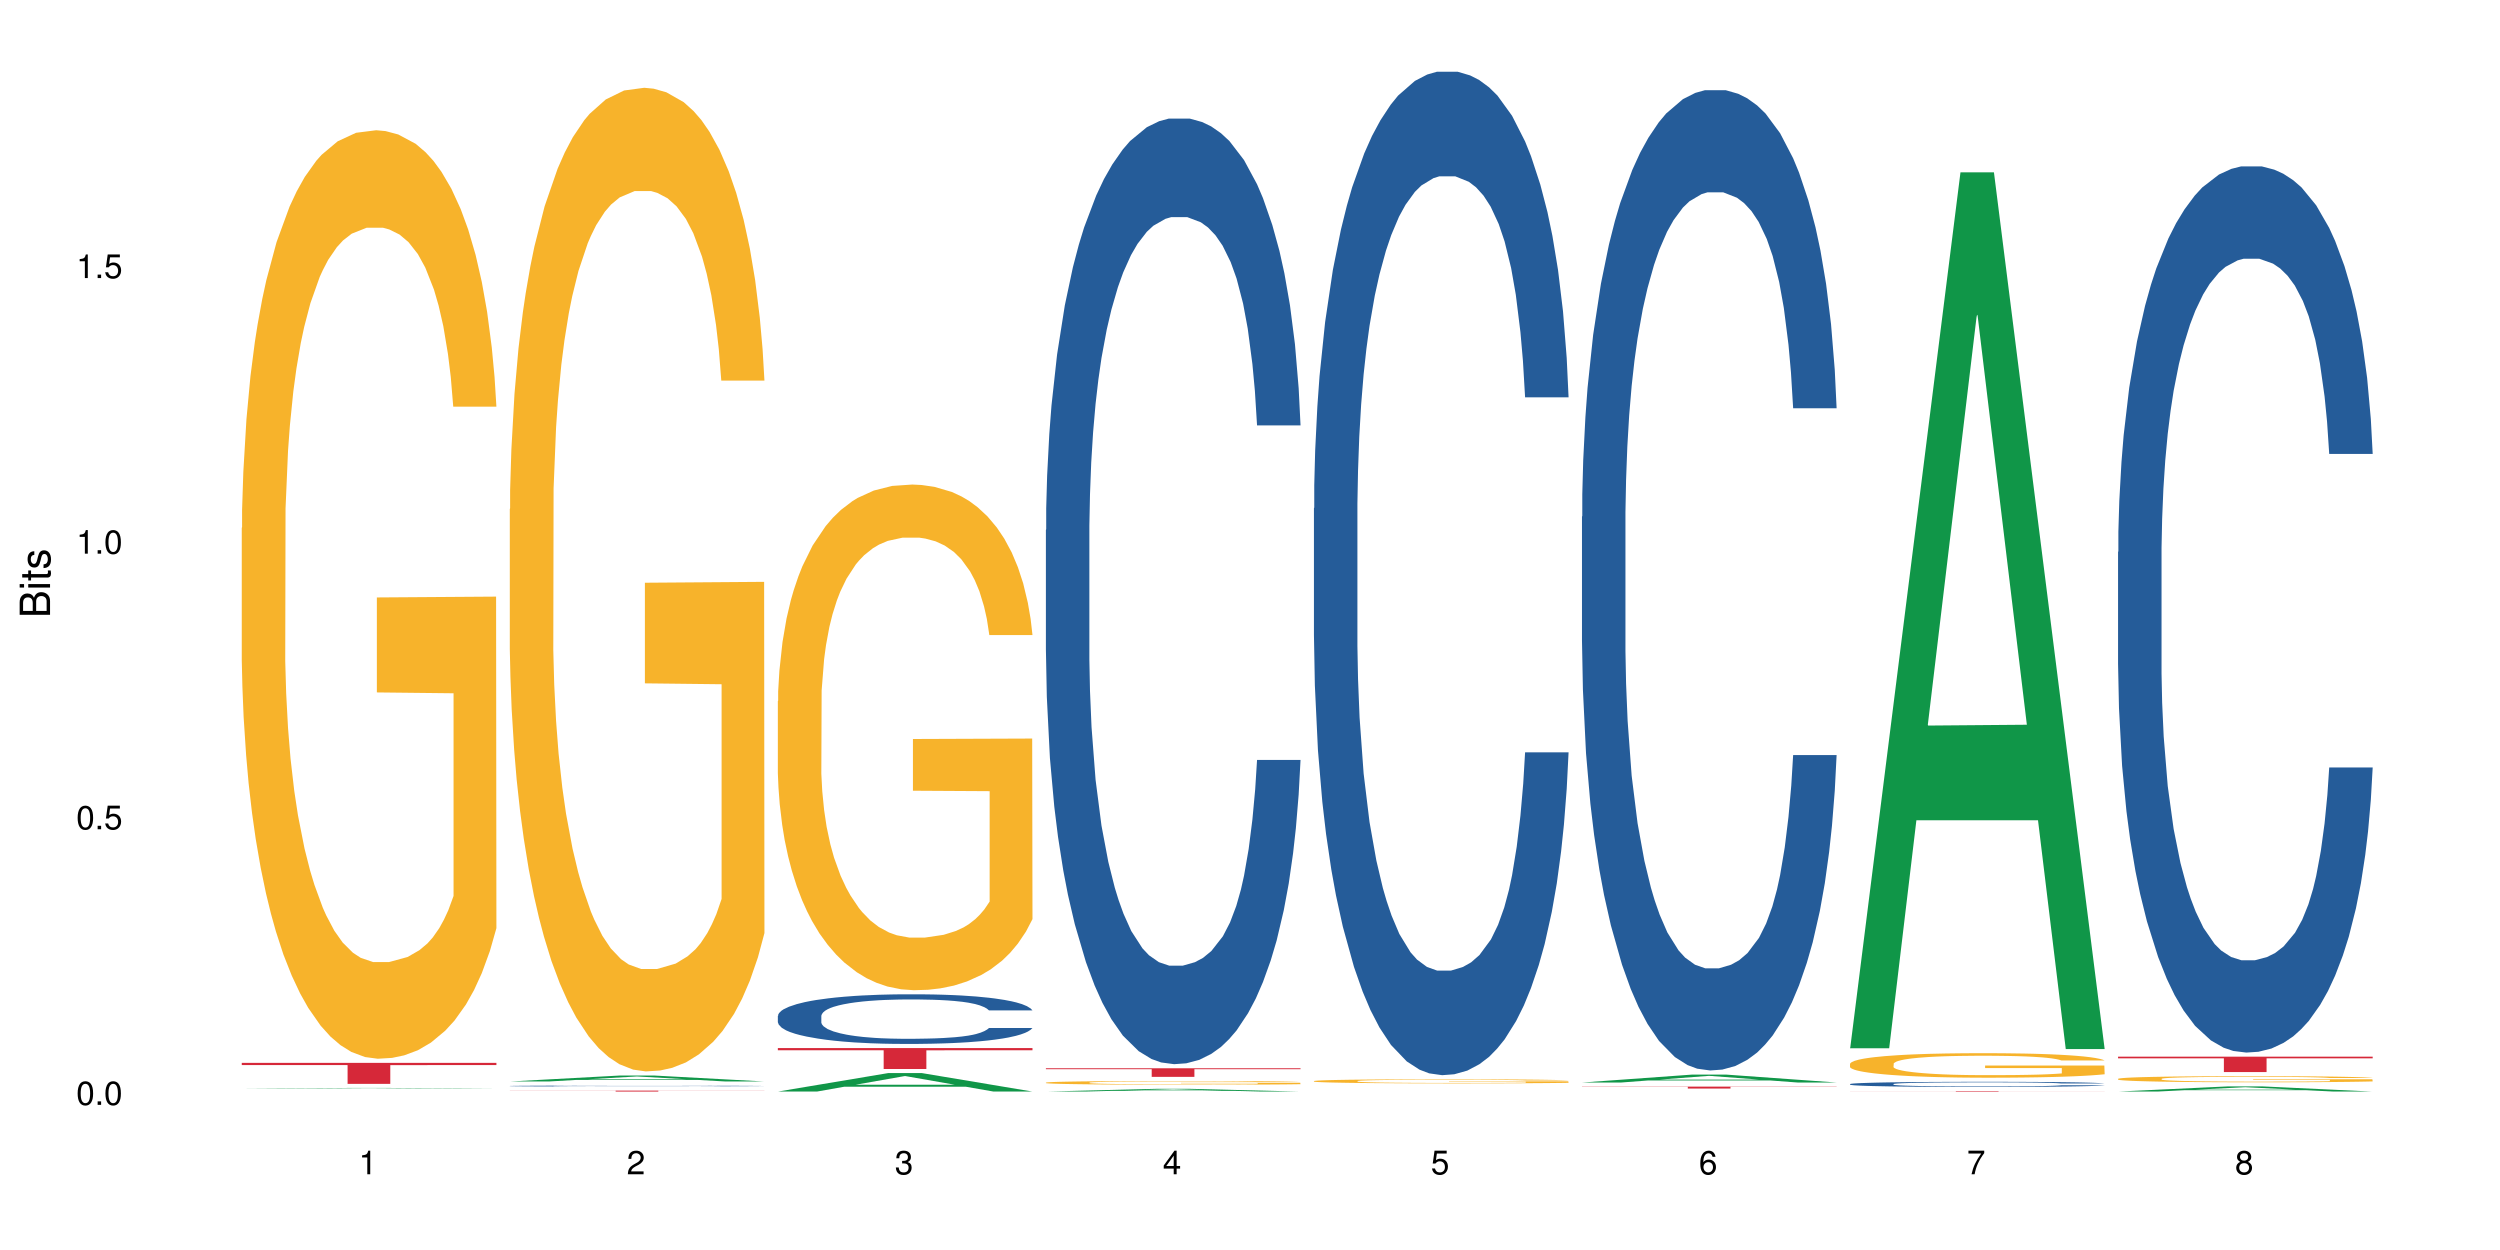 <?xml version="1.0" encoding="UTF-8"?>
<svg xmlns="http://www.w3.org/2000/svg" xmlns:xlink="http://www.w3.org/1999/xlink" width="720pt" height="360pt" viewBox="0 0 720 360" version="1.1">
<defs>
<g>
<symbol overflow="visible" id="glyph0-0">
<path style="stroke:none;" d=""/>
</symbol>
<symbol overflow="visible" id="glyph0-1">
<path style="stroke:none;" d="M 2.641 -6.797 C 2 -6.797 1.422 -6.531 1.078 -6.047 C 0.641 -5.453 0.406 -4.547 0.406 -3.297 C 0.406 -1 1.188 0.219 2.641 0.219 C 4.078 0.219 4.859 -1 4.859 -3.234 C 4.859 -4.562 4.656 -5.438 4.203 -6.047 C 3.844 -6.531 3.281 -6.797 2.641 -6.797 Z M 2.641 -6.047 C 3.547 -6.047 4 -5.125 4 -3.312 C 4 -1.375 3.562 -0.484 2.625 -0.484 C 1.734 -0.484 1.281 -1.422 1.281 -3.281 C 1.281 -5.141 1.734 -6.047 2.641 -6.047 Z M 2.641 -6.047 "/>
</symbol>
<symbol overflow="visible" id="glyph0-2">
<path style="stroke:none;" d="M 1.828 -1 L 0.828 -1 L 0.828 0 L 1.828 0 Z M 1.828 -1 "/>
</symbol>
<symbol overflow="visible" id="glyph0-3">
<path style="stroke:none;" d="M 4.562 -6.797 L 1.062 -6.797 L 0.547 -3.094 L 1.328 -3.094 C 1.719 -3.562 2.047 -3.734 2.578 -3.734 C 3.484 -3.734 4.062 -3.109 4.062 -2.094 C 4.062 -1.125 3.484 -0.531 2.578 -0.531 C 1.828 -0.531 1.375 -0.906 1.188 -1.672 L 0.328 -1.672 C 0.453 -1.109 0.547 -0.844 0.75 -0.594 C 1.125 -0.078 1.828 0.219 2.594 0.219 C 3.969 0.219 4.922 -0.781 4.922 -2.219 C 4.922 -3.562 4.031 -4.484 2.719 -4.484 C 2.25 -4.484 1.859 -4.359 1.469 -4.062 L 1.734 -5.969 L 4.562 -5.969 Z M 4.562 -6.797 "/>
</symbol>
<symbol overflow="visible" id="glyph0-4">
<path style="stroke:none;" d="M 2.484 -4.844 L 2.484 0 L 3.328 0 L 3.328 -6.797 L 2.766 -6.797 C 2.469 -5.75 2.281 -5.609 0.984 -5.453 L 0.984 -4.844 Z M 2.484 -4.844 "/>
</symbol>
<symbol overflow="visible" id="glyph0-5">
<path style="stroke:none;" d="M 4.859 -0.828 L 1.281 -0.828 C 1.359 -1.391 1.672 -1.75 2.5 -2.234 L 3.469 -2.75 C 4.406 -3.266 4.906 -3.969 4.906 -4.812 C 4.906 -5.375 4.672 -5.906 4.266 -6.266 C 3.859 -6.625 3.375 -6.797 2.719 -6.797 C 1.859 -6.797 1.219 -6.5 0.844 -5.922 C 0.609 -5.562 0.5 -5.125 0.484 -4.438 L 1.328 -4.438 C 1.359 -4.906 1.406 -5.188 1.531 -5.406 C 1.75 -5.812 2.188 -6.062 2.703 -6.062 C 3.469 -6.062 4.031 -5.516 4.031 -4.781 C 4.031 -4.25 3.719 -3.797 3.125 -3.438 L 2.234 -2.938 C 0.812 -2.141 0.406 -1.5 0.328 0 L 4.859 0 Z M 4.859 -0.828 "/>
</symbol>
<symbol overflow="visible" id="glyph0-6">
<path style="stroke:none;" d="M 2.125 -3.125 L 2.578 -3.125 C 3.516 -3.125 3.984 -2.703 3.984 -1.891 C 3.984 -1.031 3.469 -0.531 2.578 -0.531 C 1.656 -0.531 1.203 -0.984 1.156 -1.969 L 0.312 -1.969 C 0.344 -1.422 0.438 -1.078 0.609 -0.766 C 0.953 -0.109 1.625 0.219 2.547 0.219 C 3.953 0.219 4.859 -0.609 4.859 -1.906 C 4.859 -2.766 4.516 -3.25 3.703 -3.516 C 4.344 -3.766 4.656 -4.25 4.656 -4.938 C 4.656 -6.109 3.875 -6.797 2.578 -6.797 C 1.203 -6.797 0.484 -6.047 0.453 -4.609 L 1.297 -4.609 C 1.312 -5.016 1.344 -5.25 1.453 -5.453 C 1.641 -5.828 2.062 -6.062 2.594 -6.062 C 3.344 -6.062 3.797 -5.625 3.797 -4.906 C 3.797 -4.422 3.609 -4.141 3.25 -3.984 C 3.016 -3.891 2.719 -3.844 2.125 -3.844 Z M 2.125 -3.125 "/>
</symbol>
<symbol overflow="visible" id="glyph0-7">
<path style="stroke:none;" d="M 3.141 -1.625 L 3.141 0 L 3.984 0 L 3.984 -1.625 L 4.984 -1.625 L 4.984 -2.391 L 3.984 -2.391 L 3.984 -6.797 L 3.359 -6.797 L 0.266 -2.516 L 0.266 -1.625 Z M 3.141 -2.391 L 1 -2.391 L 3.141 -5.359 Z M 3.141 -2.391 "/>
</symbol>
<symbol overflow="visible" id="glyph0-8">
<path style="stroke:none;" d="M 4.781 -5.031 C 4.609 -6.141 3.891 -6.797 2.844 -6.797 C 2.094 -6.797 1.422 -6.438 1.031 -5.828 C 0.609 -5.172 0.406 -4.344 0.406 -3.094 C 0.406 -1.953 0.578 -1.234 0.984 -0.625 C 1.359 -0.078 1.953 0.219 2.703 0.219 C 3.984 0.219 4.922 -0.734 4.922 -2.078 C 4.922 -3.344 4.062 -4.234 2.844 -4.234 C 2.172 -4.234 1.641 -3.969 1.281 -3.469 C 1.281 -5.125 1.828 -6.047 2.797 -6.047 C 3.391 -6.047 3.797 -5.672 3.938 -5.031 Z M 2.734 -3.484 C 3.547 -3.484 4.062 -2.922 4.062 -2 C 4.062 -1.156 3.484 -0.531 2.703 -0.531 C 1.922 -0.531 1.328 -1.188 1.328 -2.047 C 1.328 -2.891 1.906 -3.484 2.734 -3.484 Z M 2.734 -3.484 "/>
</symbol>
<symbol overflow="visible" id="glyph0-9">
<path style="stroke:none;" d="M 4.984 -6.797 L 0.438 -6.797 L 0.438 -5.969 L 4.109 -5.969 C 2.5 -3.656 1.828 -2.234 1.328 0 L 2.219 0 C 2.594 -2.172 3.453 -4.047 4.984 -6.094 Z M 4.984 -6.797 "/>
</symbol>
<symbol overflow="visible" id="glyph0-10">
<path style="stroke:none;" d="M 3.75 -3.578 C 4.453 -4 4.688 -4.344 4.688 -4.984 C 4.688 -6.047 3.844 -6.797 2.641 -6.797 C 1.438 -6.797 0.594 -6.047 0.594 -4.984 C 0.594 -4.359 0.828 -4.016 1.516 -3.578 C 0.734 -3.203 0.359 -2.641 0.359 -1.891 C 0.359 -0.641 1.297 0.219 2.641 0.219 C 3.984 0.219 4.922 -0.641 4.922 -1.875 C 4.922 -2.641 4.531 -3.203 3.75 -3.578 Z M 2.641 -6.047 C 3.359 -6.047 3.812 -5.625 3.812 -4.969 C 3.812 -4.344 3.344 -3.922 2.641 -3.922 C 1.922 -3.922 1.453 -4.344 1.453 -4.984 C 1.453 -5.625 1.922 -6.047 2.641 -6.047 Z M 2.641 -3.203 C 3.484 -3.203 4.062 -2.672 4.062 -1.875 C 4.062 -1.062 3.484 -0.531 2.625 -0.531 C 1.797 -0.531 1.219 -1.078 1.219 -1.875 C 1.219 -2.672 1.797 -3.203 2.641 -3.203 Z M 2.641 -3.203 "/>
</symbol>
<symbol overflow="visible" id="glyph1-0">
<path style="stroke:none;" d=""/>
</symbol>
<symbol overflow="visible" id="glyph1-1">
<path style="stroke:none;" d="M 0 -0.953 L 0 -4.891 C 0 -5.719 -0.234 -6.344 -0.734 -6.797 C -1.188 -7.234 -1.812 -7.469 -2.5 -7.469 C -3.547 -7.469 -4.188 -7 -4.625 -5.875 C -4.984 -6.672 -5.641 -7.094 -6.531 -7.094 C -7.156 -7.094 -7.734 -6.859 -8.141 -6.391 C -8.562 -5.938 -8.75 -5.344 -8.75 -4.5 L -8.75 -0.953 Z M -4.984 -2.062 L -7.766 -2.062 L -7.766 -4.219 C -7.766 -4.844 -7.688 -5.203 -7.453 -5.5 C -7.219 -5.812 -6.859 -5.969 -6.375 -5.969 C -5.906 -5.969 -5.531 -5.812 -5.297 -5.5 C -5.062 -5.203 -4.984 -4.844 -4.984 -4.219 Z M -0.984 -2.062 L -4 -2.062 L -4 -4.781 C -4 -5.328 -3.859 -5.688 -3.578 -5.953 C -3.297 -6.219 -2.922 -6.359 -2.484 -6.359 C -2.062 -6.359 -1.688 -6.219 -1.406 -5.953 C -1.109 -5.688 -0.984 -5.328 -0.984 -4.781 Z M -0.984 -2.062 "/>
</symbol>
<symbol overflow="visible" id="glyph1-2">
<path style="stroke:none;" d="M -6.281 -1.797 L -6.281 -0.797 L 0 -0.797 L 0 -1.797 Z M -8.75 -1.797 L -8.75 -0.797 L -7.484 -0.797 L -7.484 -1.797 Z M -8.75 -1.797 "/>
</symbol>
<symbol overflow="visible" id="glyph1-3">
<path style="stroke:none;" d="M -6.281 -3.047 L -6.281 -2.016 L -8.016 -2.016 L -8.016 -1.016 L -6.281 -1.016 L -6.281 -0.172 L -5.469 -0.172 L -5.469 -1.016 L -0.719 -1.016 C -0.078 -1.016 0.281 -1.453 0.281 -2.234 C 0.281 -2.469 0.25 -2.719 0.188 -3.047 L -0.641 -3.047 C -0.609 -2.922 -0.594 -2.766 -0.594 -2.562 C -0.594 -2.141 -0.719 -2.016 -1.156 -2.016 L -5.469 -2.016 L -5.469 -3.047 Z M -6.281 -3.047 "/>
</symbol>
<symbol overflow="visible" id="glyph1-4">
<path style="stroke:none;" d="M -4.531 -5.25 C -5.766 -5.25 -6.469 -4.422 -6.469 -2.969 C -6.469 -1.516 -5.719 -0.562 -4.547 -0.562 C -3.562 -0.562 -3.094 -1.062 -2.734 -2.562 L -2.516 -3.484 C -2.344 -4.188 -2.094 -4.469 -1.625 -4.469 C -1.047 -4.469 -0.641 -3.875 -0.641 -3 C -0.641 -2.453 -0.797 -2 -1.062 -1.75 C -1.25 -1.594 -1.422 -1.531 -1.875 -1.469 L -1.875 -0.406 C -0.422 -0.453 0.281 -1.266 0.281 -2.922 C 0.281 -4.5 -0.5 -5.516 -1.719 -5.516 C -2.656 -5.516 -3.172 -4.984 -3.469 -3.734 L -3.703 -2.766 C -3.891 -1.953 -4.156 -1.609 -4.594 -1.609 C -5.172 -1.609 -5.547 -2.125 -5.547 -2.938 C -5.547 -3.75 -5.203 -4.172 -4.531 -4.203 Z M -4.531 -5.25 "/>
</symbol>
</g>
</defs>
<g id="surface108010">
<rect x="0" y="0" width="720" height="360" style="fill:rgb(100%,100%,100%);fill-opacity:1;stroke:none;"/>
<path style=" stroke:none;fill-rule:nonzero;fill:rgb(6.275%,58.824%,28.235%);fill-opacity:1;" d="M 69.629 313.535 L 69.707 313.535 L 101.441 313.324 L 111.078 313.324 L 142.965 313.535 L 131.762 313.535 L 123.77 313.48 L 88.746 313.48 L 80.91 313.535 L 69.629 313.535 L 92.117 313.457 L 120.559 313.457 L 106.375 313.359 L 106.062 313.359 L 92.039 313.457 L 92.117 313.457 Z M 69.629 313.535 "/>
<path style=" stroke:none;fill-rule:nonzero;fill:rgb(96.863%,70.196%,16.863%);fill-opacity:1;" d="M 69.629 152.043 L 69.719 151.797 L 69.719 146.914 L 70.078 135.926 L 70.973 120.785 L 72.133 108.328 L 73.387 98.562 L 74.191 93.434 L 75.531 86.105 L 76.695 80.734 L 79.645 69.742 L 83.402 59.488 L 85.461 55.09 L 87.785 50.941 L 91.094 46.301 L 92.613 44.59 L 97.266 40.684 L 102.543 38.242 L 108.355 37.508 L 111.039 37.754 L 114.703 38.73 L 119.711 41.414 L 122.574 43.859 L 124.809 46.301 L 127.137 49.477 L 129.996 54.359 L 132.68 60.219 L 134.828 66.082 L 136.973 73.406 L 138.762 81.223 L 140.281 89.77 L 141.625 100.027 L 142.43 108.574 L 142.965 117.121 L 130.535 117.121 L 129.82 108.574 L 129.016 101.98 L 127.672 93.922 L 126.332 88.059 L 124.988 83.418 L 122.484 77.07 L 120.34 73.164 L 117.656 69.742 L 115.062 67.547 L 112.109 66.082 L 110.32 65.594 L 105.582 65.594 L 101.289 67.301 L 98.785 69.254 L 96.996 71.211 L 94.492 74.871 L 92.973 77.805 L 92.078 79.758 L 89.395 87.328 L 87.605 94.164 L 86.621 98.805 L 85.371 106.133 L 84.477 112.727 L 83.492 122.492 L 82.953 129.82 L 82.238 146.426 L 82.148 190.383 L 82.418 199.664 L 82.953 209.676 L 83.672 218.469 L 84.742 227.746 L 85.816 234.828 L 87.695 244.352 L 89.305 250.703 L 90.559 254.855 L 92.973 261.449 L 93.957 263.645 L 96.281 268.043 L 98.695 271.461 L 101.648 274.391 L 103.883 275.855 L 107.461 277.078 L 112.02 277.078 L 117.387 275.613 L 120.785 273.66 L 123.109 271.703 L 124.633 269.996 L 126.508 267.309 L 127.852 264.867 L 129.102 262.18 L 130.625 258.027 L 130.625 199.664 L 108.535 199.418 L 108.535 172.066 L 142.875 171.824 L 142.965 267.309 L 141.086 273.902 L 138.762 280.254 L 136.527 285.137 L 134.199 289.289 L 130.891 293.93 L 128.207 296.859 L 124.094 300.277 L 120.34 302.477 L 116.402 303.941 L 112.914 304.672 L 108.801 304.918 L 105.137 304.43 L 101.199 302.965 L 98.07 301.012 L 95.207 298.566 L 92.344 295.395 L 88.77 290.266 L 86.441 286.113 L 84.027 280.984 L 81.613 274.879 L 79.469 268.285 L 78.035 263.156 L 76.605 257.297 L 75.086 249.969 L 73.652 241.668 L 72.582 234.098 L 71.598 225.551 L 70.883 217.492 L 70.164 206.5 L 69.809 197.711 L 69.629 190.141 Z M 69.629 152.043 "/>
<path style=" stroke:none;fill-rule:nonzero;fill:rgb(83.922%,15.686%,22.353%);fill-opacity:1;" d="M 69.629 306.098 L 142.965 306.098 L 142.965 306.746 L 112.402 306.75 L 112.402 312.145 L 100.105 312.145 L 100.105 306.754 L 99.926 306.746 L 69.629 306.746 Z M 69.629 306.098 "/>
<path style=" stroke:none;fill-rule:nonzero;fill:rgb(6.275%,58.824%,28.235%);fill-opacity:1;" d="M 146.824 311.465 L 146.902 311.465 L 178.637 309.746 L 188.273 309.746 L 220.16 311.469 L 208.957 311.469 L 200.965 311.02 L 165.941 311.02 L 158.109 311.465 L 146.824 311.465 L 169.312 310.832 L 197.754 310.832 L 183.57 310.027 L 183.414 310.023 L 183.258 310.031 L 169.234 310.832 L 169.312 310.832 Z M 146.824 311.465 "/>
<path style=" stroke:none;fill-rule:nonzero;fill:rgb(14.51%,36.078%,60%);fill-opacity:1;" d="M 146.824 312.766 L 146.914 312.766 L 146.914 312.758 L 147.184 312.75 L 147.809 312.738 L 148.434 312.73 L 150.043 312.715 L 152.281 312.703 L 154.605 312.691 L 156.305 312.684 L 157.824 312.68 L 161.312 312.668 L 163.551 312.664 L 165.965 312.66 L 168.914 312.656 L 171.062 312.652 L 175.891 312.648 L 194.406 312.648 L 197.266 312.652 L 199.68 312.652 L 203.883 312.66 L 207.641 312.668 L 209.34 312.672 L 212.023 312.68 L 214.078 312.684 L 215.512 312.691 L 217.121 312.703 L 218.551 312.711 L 219.625 312.727 L 220.16 312.734 L 207.641 312.734 L 207.016 312.727 L 206.301 312.719 L 204.957 312.707 L 203.617 312.699 L 201.738 312.695 L 200.039 312.688 L 197.715 312.684 L 195.656 312.68 L 193.512 312.68 L 191.453 312.676 L 181.258 312.676 L 177.77 312.68 L 175.891 312.68 L 173.207 312.684 L 171.332 312.688 L 169.094 312.691 L 167.574 312.695 L 165.695 312.703 L 164.355 312.707 L 162.836 312.715 L 161.941 312.723 L 161.137 312.73 L 160.418 312.738 L 159.883 312.746 L 159.523 312.754 L 159.348 312.766 L 159.348 312.805 L 159.523 312.812 L 159.973 312.824 L 161.137 312.836 L 162.836 312.852 L 164.801 312.859 L 166.68 312.867 L 167.754 312.871 L 169.184 312.875 L 171.418 312.883 L 174.641 312.887 L 176.516 312.887 L 179.379 312.891 L 192.078 312.891 L 194.492 312.887 L 197.805 312.883 L 199.859 312.879 L 201.648 312.875 L 202.988 312.867 L 203.883 312.863 L 205.227 312.859 L 206.301 312.848 L 207.105 312.84 L 207.641 312.832 L 220.16 312.832 L 219.625 312.84 L 218.82 312.852 L 218.016 312.859 L 216.762 312.867 L 215.332 312.875 L 213.273 312.883 L 211.574 312.891 L 209.34 312.895 L 207.281 312.902 L 205.047 312.906 L 201.738 312.91 L 199.59 312.91 L 197.266 312.914 L 194.492 312.918 L 177.234 312.918 L 173.566 312.914 L 169.004 312.91 L 165.695 312.906 L 163.102 312.902 L 160.867 312.898 L 158.363 312.891 L 155.145 312.879 L 153.176 312.871 L 151.832 312.863 L 150.312 312.855 L 149.238 312.844 L 147.988 312.832 L 147.094 312.812 L 146.824 312.801 Z M 146.824 312.766 "/>
<path style=" stroke:none;fill-rule:nonzero;fill:rgb(96.863%,70.196%,16.863%);fill-opacity:1;" d="M 146.824 146.613 L 146.914 146.355 L 146.914 141.184 L 147.273 129.539 L 148.168 113.5 L 149.328 100.305 L 150.582 89.957 L 151.387 84.523 L 152.727 76.762 L 153.891 71.07 L 156.844 59.43 L 160.598 48.566 L 162.656 43.906 L 164.98 39.508 L 168.289 34.594 L 169.809 32.785 L 174.461 28.645 L 179.738 26.059 L 185.551 25.281 L 188.234 25.539 L 191.898 26.574 L 196.91 29.422 L 199.77 32.008 L 202.008 34.594 L 204.332 37.957 L 207.195 43.133 L 209.875 49.34 L 212.023 55.551 L 214.168 63.312 L 215.957 71.59 L 217.477 80.645 L 218.82 91.512 L 219.625 100.566 L 220.16 109.621 L 207.73 109.621 L 207.016 100.566 L 206.211 93.578 L 204.867 85.043 L 203.527 78.832 L 202.184 73.918 L 199.68 67.191 L 197.535 63.051 L 194.852 59.43 L 192.258 57.102 L 189.305 55.551 L 187.52 55.031 L 182.777 55.031 L 178.484 56.844 L 175.98 58.914 L 174.191 60.984 L 171.688 64.863 L 170.168 67.969 L 169.273 70.039 L 166.59 78.059 L 164.801 85.301 L 163.816 90.215 L 162.566 97.977 L 161.672 104.961 L 160.688 115.312 L 160.152 123.07 L 159.434 140.664 L 159.348 187.23 L 159.613 197.062 L 160.152 207.668 L 160.867 216.984 L 161.941 226.812 L 163.012 234.316 L 164.891 244.406 L 166.5 251.133 L 167.754 255.531 L 170.168 262.516 L 171.152 264.844 L 173.477 269.5 L 175.891 273.121 L 178.844 276.227 L 181.078 277.777 L 184.656 279.074 L 189.219 279.074 L 194.582 277.52 L 197.98 275.449 L 200.309 273.383 L 201.828 271.57 L 203.707 268.723 L 205.047 266.137 L 206.301 263.293 L 207.82 258.895 L 207.82 197.062 L 185.73 196.805 L 185.73 167.828 L 220.07 167.57 L 220.16 268.723 L 218.285 275.711 L 215.957 282.438 L 213.723 287.609 L 211.398 292.008 L 208.086 296.922 L 205.406 300.027 L 201.289 303.648 L 197.535 305.977 L 193.598 307.531 L 190.113 308.305 L 185.996 308.566 L 182.332 308.047 L 178.395 306.496 L 175.266 304.426 L 172.402 301.84 L 169.543 298.477 L 165.965 293.043 L 163.641 288.645 L 161.223 283.211 L 158.809 276.746 L 156.664 269.758 L 155.23 264.328 L 153.801 258.117 L 152.281 250.355 L 150.852 241.559 L 149.777 233.539 L 148.793 224.484 L 148.078 215.949 L 147.363 204.305 L 147.004 194.992 L 146.824 186.973 Z M 146.824 146.613 "/>
<path style=" stroke:none;fill-rule:nonzero;fill:rgb(83.922%,15.686%,22.353%);fill-opacity:1;" d="M 146.824 314.098 L 220.16 314.098 L 220.16 314.129 L 189.598 314.129 L 189.598 314.371 L 177.301 314.371 L 177.301 314.129 L 146.824 314.129 Z M 146.824 314.098 "/>
<path style=" stroke:none;fill-rule:nonzero;fill:rgb(6.275%,58.824%,28.235%);fill-opacity:1;" d="M 224.02 314.367 L 224.098 314.359 L 255.832 309.043 L 265.469 309.043 L 297.355 314.371 L 286.152 314.371 L 278.16 312.98 L 243.141 312.98 L 235.305 314.367 L 224.02 314.367 L 246.508 312.406 L 274.949 312.398 L 260.77 309.914 L 260.609 309.91 L 260.453 309.926 L 246.43 312.398 L 246.508 312.406 Z M 224.02 314.367 "/>
<path style=" stroke:none;fill-rule:nonzero;fill:rgb(14.51%,36.078%,60%);fill-opacity:1;" d="M 224.02 292.582 L 224.109 292.57 L 224.109 292.254 L 224.379 291.758 L 225.004 291.133 L 225.633 290.699 L 227.242 289.93 L 229.477 289.184 L 231.801 288.609 L 233.5 288.27 L 235.023 288.008 L 238.508 287.527 L 240.746 287.277 L 243.16 287.055 L 246.113 286.832 L 248.258 286.703 L 253.086 286.492 L 256.664 286.402 L 259.438 286.363 L 265.43 286.363 L 269.008 286.414 L 271.602 286.48 L 274.461 286.586 L 276.875 286.703 L 281.082 286.988 L 284.836 287.355 L 286.535 287.566 L 289.219 287.969 L 291.277 288.363 L 292.707 288.703 L 294.316 289.184 L 295.746 289.773 L 296.82 290.438 L 297.355 291 L 284.836 291 L 284.211 290.477 L 283.496 290.074 L 282.152 289.539 L 280.812 289.16 L 278.934 288.781 L 277.234 288.531 L 274.91 288.285 L 272.852 288.125 L 270.707 288.008 L 268.648 287.93 L 264.715 287.852 L 260.152 287.852 L 258.453 287.879 L 254.965 287.984 L 253.086 288.074 L 250.406 288.258 L 248.527 288.426 L 246.289 288.688 L 244.77 288.91 L 242.891 289.25 L 241.551 289.551 L 240.031 289.98 L 239.137 290.309 L 238.332 290.676 L 237.613 291.105 L 237.078 291.562 L 236.723 292.047 L 236.543 292.516 L 236.543 294.543 L 236.723 295.012 L 237.168 295.562 L 238.332 296.359 L 240.031 297.051 L 241.996 297.598 L 243.875 297.992 L 244.949 298.172 L 246.379 298.383 L 248.617 298.645 L 251.836 298.906 L 253.715 299.012 L 256.574 299.113 L 259.527 299.168 L 263.461 299.168 L 266.949 299.113 L 269.273 299.051 L 271.691 298.945 L 275 298.723 L 277.055 298.512 L 278.844 298.266 L 280.188 298.016 L 281.082 297.809 L 282.422 297.402 L 283.496 296.957 L 284.301 296.5 L 284.836 296.059 L 297.355 296.059 L 296.82 296.578 L 296.016 297.09 L 295.211 297.469 L 293.957 297.926 L 292.527 298.332 L 290.473 298.789 L 288.773 299.09 L 286.535 299.414 L 284.48 299.664 L 282.242 299.887 L 278.934 300.148 L 276.789 300.277 L 274.461 300.395 L 271.691 300.5 L 268.203 300.59 L 264.445 300.645 L 260.957 300.656 L 257.203 300.629 L 254.43 300.578 L 250.762 300.461 L 246.199 300.227 L 242.891 299.977 L 240.297 299.727 L 238.062 299.469 L 235.559 299.113 L 232.34 298.539 L 230.371 298.094 L 229.031 297.73 L 227.508 297.219 L 226.438 296.762 L 225.184 296.031 L 224.289 295.102 L 224.02 294.387 Z M 224.02 292.582 "/>
<path style=" stroke:none;fill-rule:nonzero;fill:rgb(96.863%,70.196%,16.863%);fill-opacity:1;" d="M 224.02 201.926 L 224.109 201.793 L 224.109 199.133 L 224.469 193.145 L 225.363 184.898 L 226.523 178.117 L 227.777 172.797 L 228.582 170.004 L 229.926 166.016 L 231.086 163.086 L 234.039 157.102 L 237.793 151.516 L 239.852 149.121 L 242.176 146.863 L 245.484 144.336 L 247.004 143.402 L 251.656 141.277 L 256.934 139.945 L 262.746 139.547 L 265.43 139.68 L 269.098 140.211 L 274.105 141.676 L 276.965 143.004 L 279.203 144.336 L 281.527 146.062 L 284.391 148.723 L 287.074 151.914 L 289.219 155.109 L 291.367 159.098 L 293.152 163.355 L 294.676 168.008 L 296.016 173.594 L 296.82 178.25 L 297.355 182.906 L 284.926 182.906 L 284.211 178.25 L 283.406 174.66 L 282.062 170.27 L 280.723 167.078 L 279.383 164.551 L 276.875 161.094 L 274.73 158.965 L 272.047 157.102 L 269.453 155.906 L 266.504 155.109 L 264.715 154.84 L 259.973 154.84 L 255.68 155.773 L 253.176 156.836 L 251.387 157.902 L 248.883 159.895 L 247.363 161.492 L 246.469 162.555 L 243.785 166.68 L 241.996 170.402 L 241.016 172.93 L 239.762 176.918 L 238.867 180.512 L 237.883 185.832 L 237.348 189.82 L 236.633 198.863 L 236.543 222.805 L 236.809 227.859 L 237.348 233.312 L 238.062 238.102 L 239.137 243.156 L 240.207 247.012 L 242.086 252.199 L 243.695 255.656 L 244.949 257.918 L 247.363 261.508 L 248.348 262.707 L 250.672 265.102 L 253.086 266.961 L 256.039 268.559 L 258.273 269.355 L 261.852 270.02 L 266.414 270.02 L 271.777 269.223 L 275.176 268.16 L 277.504 267.094 L 279.023 266.164 L 280.902 264.699 L 282.242 263.371 L 283.496 261.906 L 285.016 259.648 L 285.016 227.859 L 262.926 227.727 L 262.926 212.832 L 297.27 212.699 L 297.355 264.699 L 295.48 268.293 L 293.152 271.75 L 290.918 274.41 L 288.594 276.672 L 285.285 279.199 L 282.602 280.793 L 278.488 282.656 L 274.73 283.852 L 270.797 284.652 L 267.309 285.051 L 263.195 285.184 L 259.527 284.918 L 255.59 284.121 L 252.461 283.055 L 249.598 281.727 L 246.738 279.996 L 243.16 277.203 L 240.836 274.941 L 238.422 272.148 L 236.004 268.824 L 233.859 265.234 L 232.43 262.441 L 230.996 259.246 L 229.477 255.258 L 228.047 250.734 L 226.973 246.613 L 225.988 241.957 L 225.273 237.57 L 224.559 231.582 L 224.199 226.797 L 224.02 222.672 Z M 224.02 201.926 "/>
<path style=" stroke:none;fill-rule:nonzero;fill:rgb(83.922%,15.686%,22.353%);fill-opacity:1;" d="M 224.02 301.836 L 297.355 301.836 L 297.355 302.48 L 266.793 302.488 L 266.793 307.863 L 254.496 307.863 L 254.496 302.492 L 254.316 302.48 L 224.02 302.48 Z M 224.02 301.836 "/>
<path style=" stroke:none;fill-rule:nonzero;fill:rgb(6.275%,58.824%,28.235%);fill-opacity:1;" d="M 301.219 314.371 L 301.297 314.371 L 333.027 313.578 L 342.664 313.578 L 374.555 314.371 L 363.348 314.371 L 355.355 314.164 L 320.336 314.164 L 312.5 314.371 L 301.219 314.371 L 323.703 314.078 L 352.145 314.078 L 337.965 313.707 L 337.809 313.707 L 337.648 313.711 L 323.625 314.078 L 323.703 314.078 Z M 301.219 314.371 "/>
<path style=" stroke:none;fill-rule:nonzero;fill:rgb(14.51%,36.078%,60%);fill-opacity:1;" d="M 301.219 152.641 L 301.305 152.391 L 301.305 146.418 L 301.574 136.957 L 302.199 125.008 L 302.828 116.793 L 304.438 102.105 L 306.672 87.918 L 308.996 76.965 L 310.695 70.492 L 312.219 65.512 L 315.707 56.301 L 317.941 51.574 L 320.355 47.34 L 323.309 43.109 L 325.453 40.621 L 330.285 36.637 L 333.859 34.895 L 336.633 34.148 L 342.625 34.148 L 346.203 35.145 L 348.797 36.387 L 351.656 38.379 L 354.074 40.621 L 358.277 46.098 L 362.031 53.066 L 363.73 57.051 L 366.414 64.766 L 368.473 72.234 L 369.902 78.707 L 371.512 87.918 L 372.945 99.121 L 374.016 111.816 L 374.555 122.52 L 362.031 122.52 L 361.406 112.562 L 360.691 104.844 L 359.348 94.641 L 358.008 87.418 L 356.129 80.199 L 354.43 75.473 L 352.105 70.742 L 350.047 67.754 L 347.902 65.512 L 345.844 64.02 L 341.91 62.527 L 337.348 62.527 L 335.648 63.023 L 332.16 65.016 L 330.285 66.758 L 327.602 70.242 L 325.723 73.48 L 323.484 78.457 L 321.965 82.691 L 320.086 89.164 L 318.746 94.887 L 317.227 103.102 L 316.332 109.324 L 315.527 116.297 L 314.812 124.512 L 314.273 133.223 L 313.918 142.434 L 313.738 151.395 L 313.738 189.98 L 313.918 198.941 L 314.363 209.398 L 315.527 224.582 L 317.227 237.777 L 319.195 248.234 L 321.07 255.699 L 322.145 259.188 L 323.574 263.168 L 325.812 268.148 L 329.031 273.125 L 330.91 275.117 L 333.77 277.109 L 336.723 278.105 L 340.656 278.105 L 344.145 277.109 L 346.473 275.863 L 348.887 273.871 L 352.195 269.641 L 354.25 265.656 L 356.039 260.93 L 357.383 256.199 L 358.277 252.215 L 359.617 244.5 L 360.691 236.035 L 361.496 227.32 L 362.031 218.859 L 374.555 218.859 L 374.016 228.816 L 373.211 238.523 L 372.406 245.742 L 371.156 254.457 L 369.723 262.172 L 367.668 270.887 L 365.969 276.609 L 363.73 282.836 L 361.676 287.562 L 359.438 291.797 L 356.129 296.773 L 353.984 299.266 L 351.656 301.504 L 348.887 303.496 L 345.398 305.238 L 341.641 306.234 L 338.152 306.484 L 334.398 305.984 L 331.625 304.988 L 327.957 302.75 L 323.398 298.27 L 320.086 293.539 L 317.496 288.809 L 315.258 283.832 L 312.754 277.109 L 309.535 266.156 L 307.566 257.691 L 306.227 250.723 L 304.707 241.012 L 303.633 232.301 L 302.379 218.359 L 301.484 200.688 L 301.219 186.996 Z M 301.219 152.641 "/>
<path style=" stroke:none;fill-rule:nonzero;fill:rgb(96.863%,70.196%,16.863%);fill-opacity:1;" d="M 301.219 311.785 L 301.305 311.785 L 301.305 311.766 L 301.664 311.719 L 302.559 311.66 L 303.723 311.609 L 304.973 311.57 L 305.777 311.551 L 307.121 311.52 L 308.281 311.5 L 311.234 311.453 L 314.988 311.414 L 317.047 311.395 L 319.371 311.379 L 322.68 311.359 L 324.203 311.352 L 328.852 311.336 L 334.129 311.328 L 339.941 311.324 L 342.625 311.324 L 346.293 311.328 L 351.301 311.34 L 354.164 311.352 L 356.398 311.359 L 358.723 311.371 L 361.586 311.395 L 364.27 311.418 L 366.414 311.441 L 368.562 311.469 L 370.352 311.5 L 371.871 311.535 L 373.211 311.574 L 374.016 311.609 L 374.555 311.645 L 362.121 311.645 L 361.406 311.609 L 360.602 311.582 L 359.262 311.551 L 357.918 311.527 L 356.578 311.508 L 354.074 311.484 L 351.926 311.469 L 349.242 311.453 L 346.648 311.445 L 343.699 311.441 L 341.91 311.438 L 337.168 311.438 L 332.875 311.445 L 330.371 311.453 L 328.586 311.461 L 326.078 311.477 L 324.559 311.488 L 323.664 311.496 L 320.98 311.523 L 319.195 311.551 L 318.211 311.57 L 316.957 311.602 L 316.062 311.629 L 315.078 311.668 L 314.543 311.695 L 313.828 311.762 L 313.738 311.938 L 314.008 311.977 L 314.543 312.016 L 315.258 312.051 L 316.332 312.09 L 317.406 312.117 L 319.281 312.156 L 320.895 312.18 L 322.145 312.199 L 324.559 312.223 L 325.543 312.234 L 327.867 312.25 L 330.285 312.266 L 333.234 312.277 L 335.469 312.281 L 339.047 312.285 L 343.609 312.285 L 348.977 312.281 L 352.375 312.273 L 354.699 312.266 L 356.219 312.258 L 358.098 312.246 L 359.438 312.238 L 360.691 312.227 L 362.211 312.211 L 362.211 311.977 L 340.121 311.977 L 340.121 311.867 L 374.465 311.863 L 374.555 312.246 L 372.676 312.273 L 370.352 312.301 L 368.113 312.32 L 365.789 312.336 L 362.48 312.355 L 359.797 312.367 L 355.684 312.379 L 351.926 312.391 L 347.992 312.395 L 344.504 312.398 L 336.723 312.398 L 332.789 312.391 L 329.656 312.383 L 326.797 312.375 L 323.934 312.359 L 320.355 312.34 L 318.031 312.324 L 315.617 312.305 L 313.203 312.277 L 311.055 312.25 L 309.625 312.23 L 308.191 312.207 L 306.672 312.18 L 305.242 312.145 L 304.168 312.113 L 303.184 312.082 L 302.469 312.047 L 301.754 312.004 L 301.395 311.969 L 301.219 311.938 Z M 301.219 311.785 "/>
<path style=" stroke:none;fill-rule:nonzero;fill:rgb(83.922%,15.686%,22.353%);fill-opacity:1;" d="M 301.219 307.664 L 374.555 307.664 L 374.555 307.93 L 343.988 307.93 L 343.988 310.145 L 331.691 310.145 L 331.691 307.934 L 331.516 307.93 L 301.219 307.93 Z M 301.219 307.664 "/>
<path style=" stroke:none;fill-rule:nonzero;fill:rgb(14.51%,36.078%,60%);fill-opacity:1;" d="M 378.414 146.402 L 378.504 146.137 L 378.504 139.797 L 378.77 129.762 L 379.398 117.082 L 380.023 108.363 L 381.633 92.777 L 383.867 77.723 L 386.195 66.098 L 387.895 59.23 L 389.414 53.945 L 392.902 44.172 L 395.137 39.152 L 397.551 34.664 L 400.504 30.172 L 402.648 27.531 L 407.48 23.305 L 411.055 21.457 L 413.828 20.664 L 419.82 20.664 L 423.398 21.719 L 425.992 23.039 L 428.855 25.152 L 431.27 27.531 L 435.473 33.344 L 439.227 40.738 L 440.926 44.965 L 443.609 53.156 L 445.668 61.078 L 447.098 67.949 L 448.707 77.723 L 450.141 89.609 L 451.211 103.082 L 451.75 114.438 L 439.227 114.438 L 438.602 103.871 L 437.887 95.684 L 436.547 84.852 L 435.203 77.191 L 433.324 69.531 L 431.625 64.512 L 429.301 59.496 L 427.246 56.324 L 425.098 53.945 L 423.039 52.363 L 419.105 50.777 L 414.543 50.777 L 412.844 51.305 L 409.355 53.418 L 407.48 55.27 L 404.797 58.965 L 402.918 62.398 L 400.684 67.684 L 399.16 72.176 L 397.285 79.043 L 395.941 85.117 L 394.422 93.836 L 393.527 100.438 L 392.723 107.836 L 392.008 116.551 L 391.469 125.797 L 391.113 135.57 L 390.934 145.082 L 390.934 186.027 L 391.113 195.535 L 391.559 206.629 L 392.723 222.746 L 394.422 236.746 L 396.391 247.84 L 398.266 255.766 L 399.34 259.461 L 400.773 263.688 L 403.008 268.973 L 406.227 274.254 L 408.105 276.367 L 410.969 278.48 L 413.918 279.539 L 417.855 279.539 L 421.34 278.48 L 423.668 277.16 L 426.082 275.047 L 429.391 270.559 L 431.449 266.332 L 433.234 261.312 L 434.578 256.293 L 435.473 252.066 L 436.812 243.879 L 437.887 234.895 L 438.691 225.648 L 439.227 216.668 L 451.75 216.668 L 451.211 227.234 L 450.406 237.539 L 449.602 245.199 L 448.352 254.441 L 446.918 262.633 L 444.863 271.879 L 443.164 277.953 L 440.926 284.559 L 438.871 289.578 L 436.637 294.066 L 433.324 299.352 L 431.18 301.992 L 428.855 304.371 L 426.082 306.484 L 422.594 308.332 L 418.836 309.387 L 415.348 309.652 L 411.594 309.125 L 408.82 308.066 L 405.152 305.691 L 400.594 300.934 L 397.285 295.918 L 394.691 290.898 L 392.453 285.613 L 389.949 278.48 L 386.73 266.859 L 384.762 257.879 L 383.422 250.48 L 381.902 240.18 L 380.828 230.934 L 379.574 216.141 L 378.68 197.387 L 378.414 182.855 Z M 378.414 146.402 "/>
<path style=" stroke:none;fill-rule:nonzero;fill:rgb(96.863%,70.196%,16.863%);fill-opacity:1;" d="M 378.414 311.336 L 378.504 311.336 L 378.504 311.316 L 378.859 311.266 L 379.754 311.199 L 380.918 311.145 L 382.168 311.102 L 382.973 311.078 L 384.316 311.047 L 385.477 311.023 L 388.43 310.973 L 392.188 310.93 L 394.242 310.91 L 396.566 310.891 L 399.879 310.871 L 401.398 310.863 L 406.047 310.848 L 411.324 310.836 L 417.137 310.832 L 419.82 310.832 L 423.488 310.836 L 428.496 310.848 L 431.359 310.859 L 433.594 310.871 L 435.918 310.887 L 438.781 310.906 L 441.465 310.934 L 443.609 310.957 L 445.758 310.992 L 447.547 311.023 L 449.066 311.062 L 450.406 311.109 L 451.211 311.145 L 451.75 311.184 L 439.316 311.184 L 438.602 311.145 L 437.797 311.117 L 436.457 311.082 L 435.113 311.055 L 433.773 311.035 L 431.27 311.008 L 429.121 310.988 L 426.438 310.973 L 423.848 310.965 L 420.895 310.957 L 414.367 310.957 L 410.074 310.965 L 407.57 310.973 L 405.781 310.98 L 403.277 310.996 L 401.754 311.008 L 400.859 311.02 L 398.18 311.051 L 396.391 311.082 L 395.406 311.102 L 394.152 311.133 L 393.258 311.164 L 392.277 311.207 L 391.738 311.238 L 391.023 311.312 L 390.934 311.508 L 391.203 311.547 L 391.738 311.59 L 392.453 311.629 L 393.527 311.672 L 394.602 311.703 L 396.48 311.746 L 398.09 311.773 L 399.34 311.789 L 401.754 311.82 L 402.738 311.828 L 405.066 311.848 L 407.48 311.863 L 410.43 311.875 L 412.668 311.883 L 416.242 311.891 L 420.805 311.891 L 426.172 311.883 L 429.57 311.875 L 431.895 311.863 L 433.414 311.859 L 435.293 311.844 L 436.637 311.836 L 437.887 311.824 L 439.406 311.805 L 439.406 311.547 L 417.316 311.547 L 417.316 311.426 L 451.66 311.426 L 451.75 311.844 L 449.871 311.875 L 447.547 311.902 L 445.309 311.926 L 442.984 311.941 L 439.676 311.965 L 436.992 311.977 L 432.879 311.992 L 429.121 312 L 425.188 312.008 L 421.699 312.012 L 417.586 312.012 L 413.918 312.008 L 409.984 312.004 L 406.852 311.996 L 403.992 311.984 L 401.129 311.969 L 397.551 311.945 L 395.227 311.93 L 392.812 311.906 L 390.398 311.879 L 388.25 311.852 L 386.82 311.828 L 385.391 311.801 L 383.867 311.77 L 382.438 311.734 L 381.363 311.699 L 380.379 311.66 L 379.664 311.625 L 378.949 311.578 L 378.594 311.539 L 378.414 311.504 Z M 378.414 311.336 "/>
<path style=" stroke:none;fill-rule:nonzero;fill:rgb(6.275%,58.824%,28.235%);fill-opacity:1;" d="M 455.609 311.766 L 455.688 311.762 L 487.418 309.477 L 497.055 309.477 L 528.945 311.766 L 517.742 311.766 L 509.75 311.168 L 474.727 311.168 L 466.891 311.766 L 455.609 311.766 L 478.094 310.922 L 506.535 310.918 L 492.355 309.852 L 492.199 309.848 L 492.043 309.855 L 478.016 310.918 L 478.094 310.922 Z M 455.609 311.766 "/>
<path style=" stroke:none;fill-rule:nonzero;fill:rgb(14.51%,36.078%,60%);fill-opacity:1;" d="M 455.609 148.812 L 455.699 148.555 L 455.699 142.363 L 455.965 132.555 L 456.594 120.168 L 457.219 111.652 L 458.828 96.43 L 461.066 81.719 L 463.391 70.363 L 465.09 63.652 L 466.609 58.492 L 470.098 48.945 L 472.332 44.043 L 474.746 39.656 L 477.699 35.266 L 479.848 32.688 L 484.676 28.559 L 488.254 26.75 L 491.023 25.977 L 497.016 25.977 L 500.594 27.008 L 503.188 28.301 L 506.051 30.363 L 508.465 32.688 L 512.668 38.363 L 516.426 45.59 L 518.125 49.719 L 520.805 57.719 L 522.863 65.461 L 524.293 72.172 L 525.906 81.719 L 527.336 93.332 L 528.41 106.492 L 528.945 117.59 L 516.426 117.59 L 515.797 107.266 L 515.082 99.266 L 513.742 88.688 L 512.398 81.203 L 510.523 73.719 L 508.824 68.816 L 506.496 63.914 L 504.441 60.816 L 502.293 58.492 L 500.238 56.945 L 496.301 55.395 L 491.742 55.395 L 490.043 55.914 L 486.555 57.977 L 484.676 59.785 L 481.992 63.395 L 480.113 66.75 L 477.879 71.914 L 476.359 76.301 L 474.48 83.008 L 473.137 88.945 L 471.617 97.461 L 470.723 103.91 L 469.918 111.137 L 469.203 119.652 L 468.668 128.684 L 468.309 138.234 L 468.129 147.523 L 468.129 187.523 L 468.309 196.812 L 468.758 207.652 L 469.918 223.395 L 471.617 237.07 L 473.586 247.91 L 475.465 255.652 L 476.535 259.266 L 477.969 263.395 L 480.203 268.555 L 483.422 273.715 L 485.301 275.781 L 488.164 277.844 L 491.113 278.875 L 495.051 278.875 L 498.539 277.844 L 500.863 276.555 L 503.277 274.488 L 506.586 270.102 L 508.645 265.973 L 510.434 261.07 L 511.773 256.168 L 512.668 252.039 L 514.008 244.039 L 515.082 235.266 L 515.887 226.234 L 516.426 217.457 L 528.945 217.457 L 528.41 227.781 L 527.605 237.844 L 526.797 245.328 L 525.547 254.359 L 524.117 262.359 L 522.059 271.395 L 520.359 277.328 L 518.125 283.781 L 516.066 288.684 L 513.832 293.07 L 510.523 298.23 L 508.375 300.812 L 506.051 303.133 L 503.277 305.199 L 499.789 307.004 L 496.035 308.039 L 492.547 308.297 L 488.789 307.781 L 486.016 306.746 L 482.352 304.426 L 477.789 299.781 L 474.48 294.875 L 471.887 289.973 L 469.648 284.812 L 467.145 277.844 L 463.926 266.488 L 461.957 257.715 L 460.617 250.488 L 459.098 240.426 L 458.023 231.395 L 456.773 216.941 L 455.879 198.621 L 455.609 184.426 Z M 455.609 148.812 "/>
<path style=" stroke:none;fill-rule:nonzero;fill:rgb(83.922%,15.686%,22.353%);fill-opacity:1;" d="M 455.609 312.945 L 528.945 312.945 L 528.945 313.008 L 498.383 313.008 L 498.383 313.504 L 486.086 313.504 L 486.086 313.008 L 455.609 313.008 Z M 455.609 312.945 "/>
<path style=" stroke:none;fill-rule:nonzero;fill:rgb(6.275%,58.824%,28.235%);fill-opacity:1;" d="M 532.805 301.902 L 532.883 301.664 L 564.617 49.629 L 574.254 49.629 L 606.141 302.137 L 594.938 302.137 L 586.945 236.227 L 551.922 236.227 L 544.086 301.902 L 532.805 301.902 L 555.293 208.961 L 583.734 208.723 L 569.551 90.887 L 569.395 90.648 L 569.238 91.359 L 555.215 208.723 L 555.293 208.961 Z M 532.805 301.902 "/>
<path style=" stroke:none;fill-rule:nonzero;fill:rgb(14.51%,36.078%,60%);fill-opacity:1;" d="M 532.805 312.207 L 532.895 312.203 L 532.895 312.172 L 533.164 312.121 L 533.789 312.055 L 534.414 312.012 L 536.023 311.93 L 538.262 311.855 L 540.586 311.793 L 542.285 311.758 L 543.805 311.73 L 547.293 311.684 L 549.527 311.656 L 551.945 311.633 L 554.895 311.609 L 557.043 311.598 L 561.871 311.574 L 565.449 311.566 L 568.223 311.562 L 574.215 311.562 L 577.789 311.566 L 580.383 311.574 L 583.246 311.586 L 585.66 311.598 L 589.863 311.625 L 593.621 311.664 L 595.32 311.688 L 598.004 311.727 L 600.059 311.77 L 601.492 311.805 L 603.102 311.855 L 604.531 311.914 L 605.605 311.984 L 606.141 312.043 L 593.621 312.043 L 592.996 311.988 L 592.277 311.945 L 590.938 311.891 L 589.598 311.852 L 587.719 311.812 L 586.02 311.785 L 583.691 311.762 L 581.637 311.742 L 579.488 311.73 L 577.434 311.723 L 573.496 311.715 L 568.938 311.715 L 567.238 311.719 L 563.75 311.73 L 561.871 311.738 L 559.188 311.758 L 557.309 311.773 L 555.074 311.801 L 553.555 311.824 L 551.676 311.859 L 550.336 311.891 L 548.812 311.938 L 547.918 311.969 L 547.113 312.008 L 546.398 312.051 L 545.863 312.102 L 545.504 312.148 L 545.324 312.199 L 545.324 312.406 L 545.504 312.457 L 545.953 312.512 L 547.113 312.598 L 548.812 312.668 L 550.781 312.723 L 552.66 312.766 L 553.734 312.785 L 555.164 312.805 L 557.398 312.832 L 560.617 312.859 L 562.496 312.871 L 565.359 312.883 L 568.309 312.887 L 572.246 312.887 L 575.734 312.883 L 578.059 312.875 L 580.473 312.863 L 583.781 312.84 L 585.84 312.82 L 587.629 312.793 L 588.969 312.77 L 589.863 312.746 L 591.207 312.703 L 592.277 312.66 L 593.082 312.609 L 593.621 312.566 L 606.141 312.566 L 605.605 312.617 L 604.801 312.672 L 603.996 312.711 L 602.742 312.758 L 601.312 312.801 L 599.254 312.848 L 597.555 312.879 L 595.32 312.914 L 593.262 312.938 L 591.027 312.961 L 587.719 312.988 L 585.57 313 L 583.246 313.016 L 580.473 313.023 L 576.984 313.035 L 573.23 313.039 L 569.742 313.043 L 565.984 313.039 L 563.211 313.031 L 559.547 313.02 L 554.984 312.996 L 551.676 312.973 L 549.082 312.945 L 546.848 312.918 L 544.344 312.883 L 541.121 312.82 L 539.156 312.777 L 537.812 312.738 L 536.293 312.684 L 535.219 312.637 L 533.969 312.562 L 533.074 312.465 L 532.805 312.391 Z M 532.805 312.207 "/>
<path style=" stroke:none;fill-rule:nonzero;fill:rgb(96.863%,70.196%,16.863%);fill-opacity:1;" d="M 532.805 306.344 L 532.895 306.336 L 532.895 306.207 L 533.254 305.918 L 534.145 305.52 L 535.309 305.188 L 536.562 304.93 L 537.367 304.797 L 538.707 304.602 L 539.871 304.461 L 542.82 304.168 L 546.578 303.898 L 548.637 303.781 L 550.961 303.672 L 554.27 303.551 L 555.789 303.504 L 560.441 303.402 L 565.715 303.336 L 571.531 303.316 L 574.215 303.324 L 577.879 303.352 L 582.887 303.422 L 585.75 303.484 L 587.984 303.551 L 590.312 303.633 L 593.172 303.762 L 595.855 303.918 L 598.004 304.074 L 600.148 304.266 L 601.938 304.473 L 603.457 304.699 L 604.801 304.969 L 605.605 305.195 L 606.141 305.422 L 593.711 305.422 L 592.996 305.195 L 592.188 305.02 L 590.848 304.809 L 589.508 304.652 L 588.164 304.531 L 585.66 304.363 L 583.516 304.258 L 580.832 304.168 L 578.238 304.113 L 575.285 304.074 L 573.496 304.059 L 568.758 304.059 L 564.465 304.105 L 561.961 304.156 L 560.172 304.207 L 557.668 304.305 L 556.148 304.383 L 555.254 304.434 L 552.57 304.633 L 550.781 304.816 L 549.797 304.938 L 548.547 305.129 L 547.652 305.305 L 546.668 305.562 L 546.129 305.758 L 545.414 306.195 L 545.324 307.355 L 545.594 307.602 L 546.129 307.867 L 546.848 308.098 L 547.918 308.344 L 548.992 308.531 L 550.871 308.781 L 552.48 308.949 L 553.734 309.059 L 556.148 309.234 L 557.133 309.293 L 559.457 309.406 L 561.871 309.5 L 564.824 309.574 L 567.059 309.613 L 570.637 309.645 L 575.195 309.645 L 580.562 309.609 L 583.961 309.555 L 586.285 309.504 L 587.809 309.461 L 589.684 309.387 L 591.027 309.324 L 592.277 309.254 L 593.801 309.145 L 593.801 307.602 L 571.707 307.594 L 571.707 306.871 L 606.051 306.867 L 606.141 309.387 L 604.262 309.562 L 601.938 309.73 L 599.703 309.859 L 597.375 309.969 L 594.066 310.09 L 591.383 310.168 L 587.27 310.258 L 583.516 310.316 L 579.578 310.355 L 576.09 310.375 L 571.977 310.383 L 568.309 310.367 L 564.375 310.332 L 561.246 310.277 L 558.383 310.215 L 555.52 310.129 L 551.945 309.996 L 549.617 309.887 L 547.203 309.75 L 544.789 309.59 L 542.645 309.414 L 541.211 309.277 L 539.781 309.125 L 538.262 308.93 L 536.828 308.711 L 535.758 308.512 L 534.773 308.285 L 534.059 308.074 L 533.34 307.781 L 532.984 307.551 L 532.805 307.352 Z M 532.805 306.344 "/>
<path style=" stroke:none;fill-rule:nonzero;fill:rgb(83.922%,15.686%,22.353%);fill-opacity:1;" d="M 532.805 314.219 L 606.141 314.219 L 606.141 314.238 L 575.578 314.238 L 575.578 314.371 L 563.281 314.371 L 563.281 314.238 L 532.805 314.238 Z M 532.805 314.219 "/>
<path style=" stroke:none;fill-rule:nonzero;fill:rgb(6.275%,58.824%,28.235%);fill-opacity:1;" d="M 610 314.371 L 610.078 314.367 L 641.812 312.875 L 651.449 312.875 L 683.336 314.371 L 672.133 314.371 L 664.141 313.98 L 629.117 313.98 L 621.285 314.371 L 610 314.371 L 632.488 313.82 L 660.93 313.816 L 646.746 313.121 L 646.59 313.121 L 646.434 313.125 L 632.41 313.816 L 632.488 313.82 Z M 610 314.371 "/>
<path style=" stroke:none;fill-rule:nonzero;fill:rgb(14.51%,36.078%,60%);fill-opacity:1;" d="M 610 158.973 L 610.09 158.738 L 610.09 153.141 L 610.359 144.273 L 610.984 133.078 L 611.609 125.379 L 613.219 111.613 L 615.457 98.316 L 617.781 88.051 L 619.48 81.988 L 621 77.32 L 624.488 68.691 L 626.727 64.258 L 629.141 60.293 L 632.09 56.324 L 634.238 53.992 L 639.066 50.262 L 642.645 48.629 L 645.418 47.926 L 651.41 47.926 L 654.988 48.859 L 657.578 50.027 L 660.441 51.895 L 662.855 53.992 L 667.059 59.125 L 670.816 65.656 L 672.516 69.391 L 675.199 76.621 L 677.254 83.621 L 678.688 89.684 L 680.297 98.316 L 681.727 108.816 L 682.801 120.711 L 683.336 130.742 L 670.816 130.742 L 670.191 121.414 L 669.477 114.18 L 668.133 104.617 L 666.793 97.852 L 664.914 91.086 L 663.215 86.652 L 660.891 82.219 L 658.832 79.422 L 656.688 77.32 L 654.629 75.922 L 650.695 74.523 L 646.133 74.523 L 644.434 74.988 L 640.945 76.855 L 639.066 78.488 L 636.383 81.754 L 634.508 84.785 L 632.27 89.453 L 630.75 93.418 L 628.871 99.484 L 627.531 104.848 L 626.008 112.547 L 625.117 118.379 L 624.309 124.91 L 623.594 132.609 L 623.059 140.773 L 622.699 149.406 L 622.523 157.805 L 622.523 193.965 L 622.699 202.363 L 623.148 212.16 L 624.309 226.391 L 626.008 238.754 L 627.977 248.555 L 629.855 255.551 L 630.93 258.816 L 632.359 262.551 L 634.594 267.215 L 637.816 271.883 L 639.691 273.746 L 642.555 275.613 L 645.508 276.547 L 649.441 276.547 L 652.93 275.613 L 655.254 274.449 L 657.668 272.582 L 660.977 268.617 L 663.035 264.883 L 664.824 260.449 L 666.164 256.02 L 667.059 252.285 L 668.402 245.055 L 669.477 237.121 L 670.281 228.957 L 670.816 221.023 L 683.336 221.023 L 682.801 230.355 L 681.996 239.453 L 681.191 246.219 L 679.938 254.387 L 678.508 261.617 L 676.449 269.781 L 674.75 275.148 L 672.516 280.98 L 670.457 285.41 L 668.223 289.379 L 664.914 294.043 L 662.766 296.375 L 660.441 298.477 L 657.668 300.344 L 654.18 301.977 L 650.426 302.91 L 646.938 303.141 L 643.18 302.676 L 640.41 301.742 L 636.742 299.641 L 632.18 295.441 L 628.871 291.012 L 626.277 286.578 L 624.043 281.914 L 621.539 275.613 L 618.316 265.348 L 616.352 257.418 L 615.008 250.887 L 613.488 241.789 L 612.414 233.621 L 611.164 220.559 L 610.27 203.996 L 610 191.164 Z M 610 158.973 "/>
<path style=" stroke:none;fill-rule:nonzero;fill:rgb(96.863%,70.196%,16.863%);fill-opacity:1;" d="M 610 310.691 L 610.09 310.688 L 610.09 310.656 L 610.449 310.582 L 611.344 310.484 L 612.504 310.402 L 613.758 310.336 L 614.562 310.305 L 615.902 310.254 L 617.066 310.219 L 620.016 310.148 L 623.773 310.082 L 625.832 310.051 L 628.156 310.023 L 631.465 309.992 L 632.984 309.98 L 637.637 309.957 L 642.914 309.941 L 648.727 309.938 L 651.41 309.938 L 655.074 309.945 L 660.086 309.961 L 662.945 309.977 L 665.184 309.992 L 667.508 310.016 L 670.367 310.047 L 673.051 310.086 L 675.199 310.125 L 677.344 310.172 L 679.133 310.223 L 680.652 310.281 L 681.996 310.348 L 682.801 310.402 L 683.336 310.461 L 670.906 310.461 L 670.191 310.402 L 669.387 310.359 L 668.043 310.309 L 666.703 310.27 L 665.359 310.238 L 662.855 310.195 L 660.711 310.172 L 658.027 310.148 L 655.434 310.133 L 652.48 310.125 L 650.695 310.121 L 645.953 310.121 L 641.66 310.133 L 639.156 310.145 L 637.367 310.156 L 634.863 310.184 L 633.344 310.199 L 632.449 310.215 L 629.766 310.266 L 627.977 310.309 L 626.992 310.34 L 625.742 310.387 L 624.848 310.43 L 623.863 310.496 L 623.328 310.543 L 622.609 310.652 L 622.523 310.941 L 622.789 311.004 L 623.328 311.07 L 624.043 311.129 L 625.117 311.188 L 626.188 311.234 L 628.066 311.297 L 629.676 311.34 L 630.93 311.367 L 633.344 311.41 L 634.328 311.426 L 636.652 311.453 L 639.066 311.477 L 642.02 311.496 L 644.254 311.504 L 647.832 311.516 L 652.395 311.516 L 657.758 311.504 L 661.156 311.492 L 663.484 311.477 L 665.004 311.469 L 666.883 311.449 L 668.223 311.434 L 669.477 311.414 L 670.996 311.387 L 670.996 311.004 L 648.906 311.004 L 648.906 310.82 L 683.246 310.82 L 683.336 311.449 L 681.457 311.492 L 679.133 311.535 L 676.898 311.566 L 674.574 311.594 L 671.262 311.625 L 668.582 311.645 L 664.465 311.668 L 660.711 311.68 L 656.773 311.691 L 653.285 311.695 L 645.508 311.695 L 641.57 311.684 L 638.441 311.672 L 635.578 311.656 L 632.719 311.633 L 629.141 311.602 L 626.816 311.574 L 624.398 311.539 L 621.984 311.5 L 619.84 311.457 L 618.406 311.422 L 616.977 311.383 L 615.457 311.336 L 614.027 311.281 L 612.953 311.23 L 611.969 311.176 L 611.254 311.121 L 610.539 311.051 L 610.18 310.992 L 610 310.941 Z M 610 310.691 "/>
<path style=" stroke:none;fill-rule:nonzero;fill:rgb(83.922%,15.686%,22.353%);fill-opacity:1;" d="M 610 304.32 L 683.336 304.32 L 683.336 304.797 L 652.773 304.801 L 652.773 308.758 L 640.477 308.758 L 640.477 304.805 L 640.297 304.797 L 610 304.797 Z M 610 304.32 "/>
<g style="fill:rgb(0%,0%,0%);fill-opacity:1;">
  <use xlink:href="#glyph0-1" x="21.957" y="318.198"/>
  <use xlink:href="#glyph0-2" x="27.291" y="318.198"/>
  <use xlink:href="#glyph0-1" x="29.958" y="318.198"/>
</g>
<g style="fill:rgb(0%,0%,0%);fill-opacity:1;">
  <use xlink:href="#glyph0-1" x="21.957" y="238.827"/>
  <use xlink:href="#glyph0-2" x="27.291" y="238.827"/>
  <use xlink:href="#glyph0-3" x="29.958" y="238.827"/>
</g>
<g style="fill:rgb(0%,0%,0%);fill-opacity:1;">
  <use xlink:href="#glyph0-4" x="21.957" y="159.456"/>
  <use xlink:href="#glyph0-2" x="27.291" y="159.456"/>
  <use xlink:href="#glyph0-1" x="29.958" y="159.456"/>
</g>
<g style="fill:rgb(0%,0%,0%);fill-opacity:1;">
  <use xlink:href="#glyph0-4" x="21.957" y="80.085"/>
  <use xlink:href="#glyph0-2" x="27.291" y="80.085"/>
  <use xlink:href="#glyph0-3" x="29.958" y="80.085"/>
</g>
<g style="fill:rgb(0%,0%,0%);fill-opacity:1;">
  <use xlink:href="#glyph0-4" x="103.297" y="338.19"/>
</g>
<g style="fill:rgb(0%,0%,0%);fill-opacity:1;">
  <use xlink:href="#glyph0-5" x="180.492" y="338.19"/>
</g>
<g style="fill:rgb(0%,0%,0%);fill-opacity:1;">
  <use xlink:href="#glyph0-6" x="257.688" y="338.19"/>
</g>
<g style="fill:rgb(0%,0%,0%);fill-opacity:1;">
  <use xlink:href="#glyph0-7" x="334.887" y="338.19"/>
</g>
<g style="fill:rgb(0%,0%,0%);fill-opacity:1;">
  <use xlink:href="#glyph0-3" x="412.082" y="338.19"/>
</g>
<g style="fill:rgb(0%,0%,0%);fill-opacity:1;">
  <use xlink:href="#glyph0-8" x="489.277" y="338.19"/>
</g>
<g style="fill:rgb(0%,0%,0%);fill-opacity:1;">
  <use xlink:href="#glyph0-9" x="566.473" y="338.19"/>
</g>
<g style="fill:rgb(0%,0%,0%);fill-opacity:1;">
  <use xlink:href="#glyph0-10" x="643.668" y="338.19"/>
</g>
<g style="fill:rgb(0%,0%,0%);fill-opacity:1;">
  <use xlink:href="#glyph1-1" x="14.412" y="178.016"/>
  <use xlink:href="#glyph1-2" x="14.412" y="170.012"/>
  <use xlink:href="#glyph1-3" x="14.412" y="167.348"/>
  <use xlink:href="#glyph1-4" x="14.412" y="164.012"/>
</g>
</g>
</svg>

